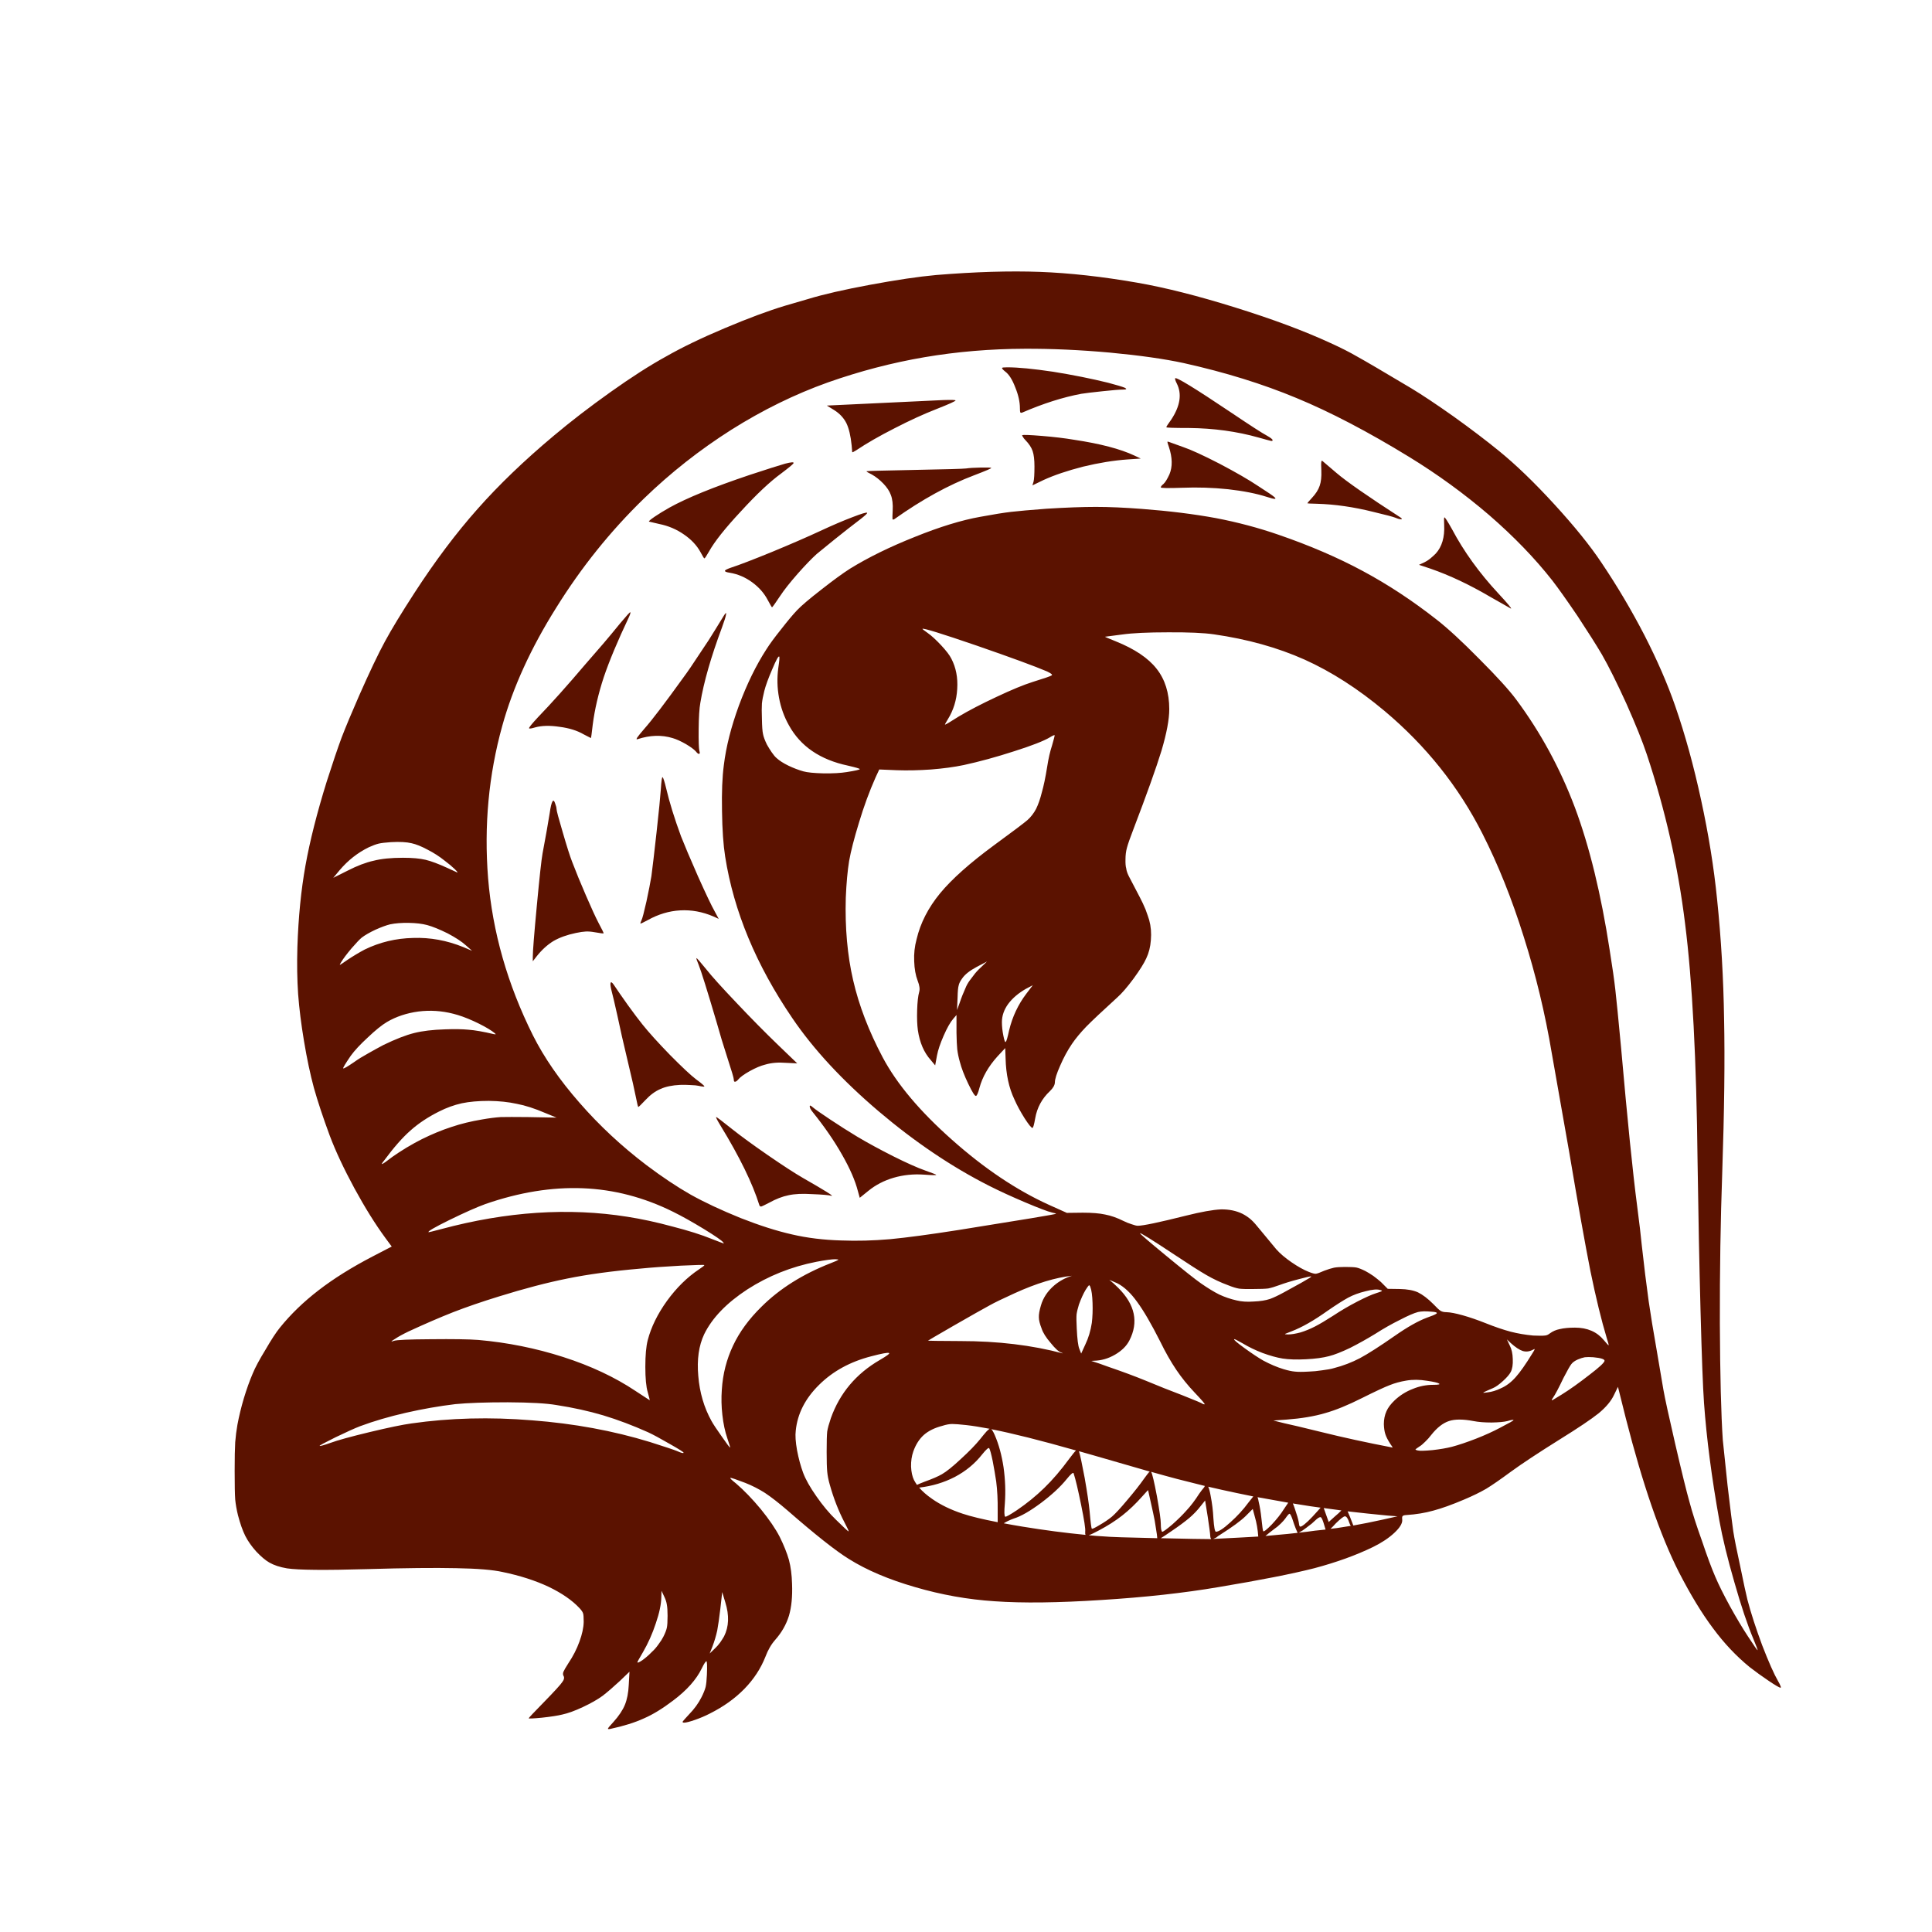 <?xml version="1.0" encoding="utf-8"?>
<!-- Generator: Adobe Illustrator 16.0.0, SVG Export Plug-In . SVG Version: 6.00 Build 0)  -->
<!DOCTYPE svg PUBLIC "-//W3C//DTD SVG 1.1//EN" "http://www.w3.org/Graphics/SVG/1.1/DTD/svg11.dtd">
<svg version="1.1" id="Layer_1" xmlns="http://www.w3.org/2000/svg" xmlns:xlink="http://www.w3.org/1999/xlink" x="0px" y="0px"
	 width="300px" height="300px" viewBox="0 0 300 300" enable-background="new 0 0 300 300" xml:space="preserve">
<g>
	<path fill-rule="evenodd" clip-rule="evenodd" fill="#5B1200" d="M219.14,60.292c1.733,1.047,3.933,2.512,6.597,4.397
		c2.628,1.885,4.96,3.655,6.996,5.312c2.629,2.132,5.503,4.902,8.625,8.31c3.121,3.408,5.56,6.425,7.31,9.052
		c2.437,3.618,4.663,7.377,6.683,11.279c1.999,3.903,3.598,7.587,4.796,11.051c1.523,4.398,2.856,9.242,3.999,14.535
		c1.16,5.331,1.988,10.471,2.483,15.42c0.629,6.072,0.99,12.26,1.085,18.562c0.133,6.357,0.037,14.287-0.284,23.786
		c-0.268,7.52-0.392,15.353-0.372,23.501c0.038,8.148,0.191,14.184,0.458,18.104c0.094,1.009,0.342,3.37,0.741,7.082
		c0.438,3.713,0.733,6.081,0.886,7.11c0.171,1.104,0.532,2.922,1.084,5.454c0.516,2.531,0.886,4.255,1.115,5.168
		c0.552,2.095,1.313,4.445,2.284,7.053c1.009,2.609,1.836,4.475,2.484,5.599c0.171,0.285,0.285,0.514,0.342,0.685
		c0.096,0.21,0.105,0.314,0.03,0.314c-0.174,0-0.782-0.353-1.829-1.057c-1.046-0.704-2.036-1.419-2.969-2.142
		c-2.076-1.695-3.971-3.703-5.684-6.025c-1.732-2.303-3.502-5.216-5.312-8.738c-2.875-5.673-5.615-13.621-8.225-23.843l-1.228-4.912
		l-0.599,1.228c-0.438,0.952-1.229,1.903-2.37,2.856c-1.162,0.932-3.171,2.284-6.025,4.054c-3.35,2.095-5.902,3.779-7.652,5.055
		c-1.6,1.18-2.865,2.056-3.798,2.626c-0.952,0.554-2.104,1.115-3.456,1.686c-1.884,0.801-3.475,1.371-4.77,1.714
		c-1.294,0.362-2.684,0.589-4.169,0.685c-0.342,0.02-0.543,0.077-0.598,0.173c-0.078,0.056-0.096,0.247-0.059,0.57
		c0.038,0.552-0.372,1.228-1.229,2.026c-0.855,0.801-1.96,1.533-3.313,2.2c-2.626,1.275-5.653,2.369-9.08,3.283
		c-3.427,0.876-8.396,1.856-14.906,2.94c-5.368,0.915-11.423,1.581-18.161,2c-6.739,0.438-12.27,0.505-16.591,0.199
		c-4.149-0.267-8.271-0.999-12.364-2.199c-4.093-1.18-7.52-2.636-10.28-4.367c-2.037-1.257-5.216-3.77-9.537-7.54
		c-1.352-1.161-2.513-2.065-3.485-2.713c-0.989-0.628-2.017-1.15-3.083-1.57c-1.39-0.533-2.151-0.79-2.284-0.771
		c-0.133,0.019,0.162,0.314,0.885,0.885c1.237,1.066,2.512,2.389,3.827,3.97c1.313,1.618,2.294,3.056,2.94,4.313
		c0.648,1.313,1.124,2.503,1.428,3.568c0.285,1.086,0.447,2.322,0.485,3.713c0.076,1.961-0.086,3.617-0.485,4.968
		c-0.419,1.352-1.124,2.59-2.114,3.713c-0.627,0.704-1.142,1.59-1.541,2.655c-0.724,1.828-1.809,3.484-3.256,4.969
		c-1.466,1.504-3.265,2.789-5.397,3.854c-0.704,0.362-1.466,0.687-2.285,0.972c-0.818,0.285-1.38,0.429-1.685,0.429
		c-0.209,0-0.275-0.066-0.199-0.2c0.114-0.153,0.428-0.505,0.941-1.057c0.838-0.856,1.495-1.762,1.971-2.713
		c0.305-0.609,0.514-1.132,0.629-1.57c0.094-0.419,0.161-1.058,0.199-1.914c0.058-1.389,0.029-2.083-0.085-2.083
		c-0.133,0.037-0.371,0.409-0.714,1.113c-0.837,1.732-2.322,3.397-4.454,4.997c-1.656,1.257-3.169,2.18-4.54,2.77
		c-1.409,0.646-3.142,1.189-5.197,1.627c-0.285,0.058-0.41,0.039-0.372-0.057c0.039-0.114,0.324-0.456,0.856-1.027
		c0.838-0.934,1.428-1.818,1.771-2.656c0.342-0.837,0.542-1.865,0.599-3.084l0.114-2.056l-1.485,1.428
		c-1.028,0.952-1.922,1.723-2.684,2.313c-0.781,0.571-1.799,1.151-3.056,1.742c-1.256,0.591-2.332,0.979-3.227,1.171
		c-0.686,0.171-1.732,0.333-3.141,0.485c-1.39,0.133-2.075,0.162-2.056,0.087c0-0.059,0.837-0.944,2.513-2.657
		c1.503-1.541,2.398-2.521,2.684-2.941c0.305-0.399,0.371-0.732,0.2-0.999c-0.096-0.172-0.096-0.381,0-0.628
		c0.095-0.229,0.342-0.657,0.743-1.285c0.742-1.105,1.323-2.237,1.741-3.398c0.419-1.142,0.639-2.161,0.657-3.056
		c0-0.666-0.029-1.095-0.086-1.284c-0.057-0.229-0.247-0.514-0.571-0.857c-1.142-1.219-2.741-2.322-4.797-3.312
		c-2.075-0.972-4.445-1.733-7.11-2.285c-1.504-0.343-3.912-0.543-7.225-0.6c-3.313-0.076-7.909-0.028-13.792,0.144
		c-6.53,0.189-10.689,0.152-12.479-0.114c-1.124-0.191-2.046-0.496-2.77-0.915c-0.59-0.342-1.256-0.903-1.999-1.684
		c-0.723-0.801-1.294-1.609-1.713-2.428c-0.418-0.838-0.799-1.914-1.142-3.227c-0.209-0.857-0.353-1.666-0.428-2.428
		c-0.057-0.762-0.086-2.256-0.086-4.482c0-1.98,0.029-3.455,0.086-4.427c0.076-0.951,0.19-1.855,0.343-2.713
		c0.248-1.332,0.581-2.703,0.999-4.111c0.439-1.446,0.896-2.724,1.371-3.826c0.381-0.934,1.038-2.161,1.971-3.685
		c0.913-1.579,1.666-2.731,2.255-3.455c1.675-2.075,3.674-4.008,5.997-5.797c2.341-1.809,5.14-3.56,8.395-5.254l2.97-1.542
		l-0.971-1.314c-1.58-2.151-3.188-4.73-4.825-7.737c-1.638-3.027-2.914-5.75-3.827-8.168c-1.046-2.836-1.865-5.302-2.455-7.396
		c-0.571-2.112-1.086-4.54-1.542-7.281c-0.438-2.607-0.742-5.044-0.914-7.31c-0.152-2.247-0.19-4.673-0.114-7.282
		c0.153-4.646,0.571-8.871,1.256-12.679c0.686-3.826,1.79-8.185,3.313-13.078c0.914-2.855,1.685-5.13,2.313-6.824
		c0.646-1.675,1.542-3.818,2.684-6.425c1.656-3.751,2.998-6.568,4.026-8.453c1.028-1.904,2.561-4.426,4.598-7.567
		c3.198-4.931,6.453-9.262,9.766-12.993c3.313-3.751,7.253-7.538,11.822-11.366c2.646-2.227,5.587-4.492,8.824-6.795
		s6.101-4.141,8.595-5.511c2.495-1.428,5.55-2.904,9.167-4.426c3.655-1.543,6.777-2.704,9.366-3.484l3.626-1.057
		c2.304-0.704,5.502-1.438,9.595-2.198c4.112-0.763,7.529-1.267,10.251-1.514c6.054-0.495,11.413-0.657,16.076-0.485
		c4.646,0.171,9.701,0.733,15.165,1.684c4.358,0.761,9.432,2.047,15.219,3.855c5.75,1.79,10.671,3.626,14.764,5.511
		c1.6,0.724,2.97,1.419,4.113,2.085C211.896,55.999,214.706,57.646,219.14,60.292z M201.32,61.806
		c-5.253-2.189-11.088-3.997-17.504-5.426c-2.988-0.647-6.806-1.19-11.449-1.627c-4.646-0.418-9.053-0.618-13.222-0.599
		c-5.369,0.019-10.566,0.456-15.592,1.313c-5.026,0.857-10.022,2.161-14.991,3.912c-5.122,1.828-10.128,4.284-15.021,7.367
		c-4.892,3.104-9.413,6.664-13.563,10.681c-5.178,5.025-9.719,10.68-13.622,16.961c-3.921,6.245-6.71,12.356-8.367,18.333
		c-2.113,7.615-2.845,15.496-2.198,23.644c0.686,8.339,3.007,16.478,6.968,24.415c1.732,3.446,4.14,6.93,7.224,10.451
		c3.084,3.541,6.559,6.777,10.423,9.709c2.457,1.848,4.741,3.37,6.854,4.569c2.113,1.181,4.692,2.389,7.739,3.626
		c2.951,1.161,5.606,2.01,7.967,2.542c2.361,0.552,4.921,0.866,7.682,0.942c2.417,0.095,4.94,0.028,7.567-0.199
		c2.608-0.248,6.158-0.725,10.651-1.429c10.032-1.599,15.067-2.437,15.105-2.514c0.037-0.037-0.171-0.104-0.629-0.198
		c-0.646-0.153-2.026-0.676-4.14-1.571c-2.113-0.895-3.979-1.751-5.597-2.57c-5.826-2.95-11.556-6.814-17.19-11.593
		c-5.636-4.798-10.09-9.604-13.364-14.421c-5.636-8.262-9.119-16.638-10.451-25.129c-0.285-1.81-0.447-4.169-0.486-7.082
		c-0.057-2.913,0.039-5.283,0.285-7.111c0.343-2.836,1.124-5.919,2.342-9.252c1.238-3.331,2.655-6.234,4.255-8.709
		c0.514-0.818,1.275-1.856,2.284-3.112c0.99-1.275,1.818-2.266,2.484-2.969c0.667-0.705,1.932-1.781,3.798-3.227
		c1.846-1.448,3.322-2.523,4.427-3.227c2.836-1.751,6.196-3.397,10.079-4.94c3.864-1.561,7.244-2.598,10.138-3.113
		c2.057-0.381,3.655-0.637,4.798-0.77c1.142-0.133,2.97-0.295,5.481-0.485c3.065-0.191,5.627-0.286,7.683-0.286
		s4.444,0.105,7.167,0.314c4.245,0.324,8.072,0.8,11.48,1.427c3.367,0.648,6.596,1.504,9.68,2.571
		c4.872,1.675,9.252,3.56,13.135,5.653c3.902,2.095,7.72,4.607,11.452,7.539c1.713,1.332,3.921,3.369,6.625,6.111
		c2.722,2.722,4.634,4.825,5.738,6.311c3.789,5.102,6.824,10.689,9.109,16.763c2.267,6.073,4.064,13.449,5.397,22.131
		c0.419,2.607,0.714,4.683,0.885,6.225c0.171,1.485,0.466,4.464,0.885,8.938c0.99,11.25,1.819,19.417,2.485,24.5
		c0.342,2.628,0.591,4.721,0.741,6.281c0.249,2.21,0.42,3.685,0.516,4.428l0.541,4.14c0.286,2,0.705,4.56,1.257,7.682l1.028,6.055
		c0.229,1.313,0.848,4.148,1.855,8.509c1.011,4.359,1.742,7.339,2.199,8.938c0.438,1.656,1.086,3.674,1.942,6.053
		c0.8,2.38,1.485,4.227,2.056,5.54c0.533,1.257,1.295,2.788,2.285,4.598c0.99,1.79,1.922,3.351,2.798,4.684
		c0.934,1.428,1.428,2.141,1.485,2.141c0.057,0-0.152-0.57-0.63-1.712c-0.932-2.209-1.922-5.16-2.969-8.853
		c-1.065-3.675-1.846-6.883-2.341-9.624c-1.182-6.606-1.971-12.669-2.37-18.189c-0.172-2.398-0.352-7.196-0.543-14.393
		c-0.191-7.176-0.343-14.839-0.457-22.987c-0.171-15.877-0.818-28.231-1.941-37.065c-1.086-8.871-3.065-17.628-5.94-26.271
		c-0.666-1.999-1.723-4.625-3.169-7.881c-1.485-3.256-2.752-5.797-3.799-7.624c-0.875-1.485-2.142-3.484-3.797-5.998
		c-1.695-2.493-2.999-4.33-3.913-5.511c-2.703-3.445-5.978-6.834-9.822-10.166c-3.865-3.313-7.987-6.311-12.365-8.995
		C212.421,67.032,206.576,63.976,201.32,61.806z M225.479,82.195c1.827,3.445,4.217,6.758,7.167,9.937
		c1.485,1.6,2.143,2.389,1.971,2.37l-3.169-1.798c-3.237-1.903-6.34-3.37-9.309-4.398l-1.8-0.599l0.857-0.399
		c0.246-0.115,0.532-0.295,0.855-0.543c0.343-0.285,0.639-0.553,0.886-0.801c0.971-1.065,1.407-2.551,1.313-4.454
		c-0.038-0.723-0.029-1.113,0.028-1.17C224.356,80.281,224.756,80.899,225.479,82.195z M213.23,79.482
		c-3.047-0.762-5.96-1.18-8.739-1.257c-0.989-0.019-1.484-0.048-1.484-0.085c0-0.039,0.229-0.304,0.685-0.799
		c0.61-0.647,1.02-1.285,1.229-1.914c0.209-0.609,0.295-1.39,0.256-2.342c-0.038-0.741-0.038-1.199,0-1.37
		c0.021-0.191,0.096-0.219,0.229-0.085l2.143,1.827c1.563,1.332,4.874,3.636,9.938,6.91c0.229,0.172,0.257,0.258,0.086,0.258
		c-0.19,0.019-0.486-0.058-0.886-0.229C216.304,80.243,215.153,79.938,213.23,79.482z M202.55,102.412
		c-4.188-1.865-8.871-3.169-14.05-3.912c-1.579-0.229-3.949-0.333-7.109-0.314c-3.16,0-5.551,0.115-7.169,0.342l-2.626,0.343
		c-0.076,0,0.475,0.239,1.656,0.714c2.931,1.181,5.045,2.599,6.339,4.254c1.313,1.656,1.971,3.751,1.971,6.283
		c0,1.579-0.4,3.722-1.2,6.425c-0.817,2.665-2.274,6.739-4.368,12.221c-0.515,1.333-0.847,2.285-1,2.856
		c-0.152,0.551-0.229,1.151-0.229,1.799c-0.018,0.628,0.02,1.103,0.115,1.427c0.038,0.343,0.171,0.743,0.399,1.199l1.685,3.227
		c0.323,0.61,0.628,1.257,0.914,1.941c0.267,0.725,0.456,1.277,0.57,1.658c0.267,0.97,0.353,2.008,0.257,3.112
		c-0.075,1.047-0.314,1.989-0.714,2.826c-0.342,0.761-0.999,1.81-1.971,3.142c-0.989,1.333-1.826,2.303-2.513,2.912
		c-2.341,2.133-3.958,3.655-4.854,4.569c-0.895,0.934-1.627,1.818-2.197,2.655c-0.687,1.01-1.294,2.133-1.828,3.37
		c-0.552,1.237-0.828,2.113-0.828,2.627c-0.02,0.419-0.276,0.866-0.771,1.342c-1.236,1.161-1.998,2.57-2.285,4.227
		c-0.171,0.989-0.313,1.484-0.427,1.484c-0.171,0-0.58-0.505-1.229-1.514c-0.646-1.028-1.172-1.998-1.571-2.911
		c-0.856-1.791-1.313-3.913-1.369-6.369l-0.059-1.6l-1.198,1.286c-1.409,1.561-2.342,3.189-2.799,4.883
		c-0.21,0.799-0.39,1.219-0.543,1.257c-0.171,0.057-0.57-0.572-1.199-1.885c-0.628-1.313-1.065-2.456-1.313-3.427
		c-0.189-0.666-0.323-1.313-0.399-1.943c-0.058-0.607-0.096-1.455-0.114-2.54v-2.77l-0.514,0.6
		c-0.457,0.532-0.952,1.408-1.485,2.627c-0.532,1.218-0.876,2.236-1.028,3.055l-0.285,1.542l-0.686-0.828
		c-1.047-1.161-1.713-2.703-1.999-4.625c-0.114-0.839-0.152-1.875-0.114-3.113c0.039-1.275,0.144-2.218,0.314-2.827
		c0.134-0.438,0.058-1.018-0.229-1.741c-0.323-0.838-0.504-1.848-0.543-3.027c-0.057-1.161,0.067-2.304,0.372-3.427
		c0.59-2.513,1.809-4.893,3.655-7.139c1.827-2.209,4.616-4.693,8.366-7.453c2.913-2.132,4.646-3.437,5.197-3.913
		c0.533-0.477,0.98-1.057,1.342-1.742c0.342-0.705,0.639-1.552,0.885-2.542c0.286-0.989,0.563-2.312,0.829-3.97
		c0.19-1.255,0.447-2.378,0.771-3.369c0.267-0.933,0.399-1.438,0.399-1.513c0-0.114-0.247-0.02-0.742,0.286
		c-0.951,0.57-2.808,1.294-5.568,2.17c-2.76,0.895-5.368,1.608-7.824,2.141c-1.466,0.305-3.15,0.534-5.054,0.686
		c-1.903,0.133-3.675,0.171-5.312,0.114l-2.741-0.114l-0.571,1.228c-0.971,2.189-1.827,4.521-2.57,6.997
		c-0.761,2.475-1.275,4.474-1.541,5.997c-0.248,1.523-0.419,3.417-0.515,5.683c-0.134,4.683,0.247,8.956,1.142,12.821
		c0.896,3.902,2.428,7.9,4.598,11.993c2.189,4.112,5.778,8.376,10.767,12.793c4.987,4.436,9.993,7.796,15.02,10.08l2.798,1.257
		l2.484-0.029c1.447,0,2.599,0.096,3.456,0.285c0.913,0.173,1.864,0.506,2.854,1.001c0.42,0.208,0.847,0.38,1.285,0.514
		c0.419,0.151,0.733,0.229,0.942,0.229c0.818,0,3.313-0.524,7.482-1.57c2.36-0.591,4.169-0.914,5.426-0.972
		c1.256-0.019,2.369,0.21,3.341,0.685c0.513,0.268,0.96,0.572,1.342,0.915c0.362,0.323,0.837,0.856,1.428,1.599
		c0.666,0.819,1.494,1.818,2.484,2.999c0.571,0.646,1.352,1.313,2.341,1.998c1.028,0.705,1.933,1.209,2.714,1.513
		c0.533,0.21,0.896,0.306,1.085,0.287c0.21-0.02,0.657-0.182,1.342-0.485c0.552-0.21,1.047-0.362,1.484-0.458
		c0.4-0.076,0.973-0.114,1.714-0.114c0.819,0,1.399,0.029,1.741,0.086c0.362,0.076,0.829,0.258,1.4,0.543
		c0.361,0.19,0.78,0.447,1.256,0.771c0.458,0.342,0.848,0.655,1.172,0.941l1.055,1.057l1.857,0.028
		c1.161,0.02,2.104,0.19,2.827,0.515c0.741,0.361,1.541,0.971,2.397,1.826c0.533,0.572,0.915,0.924,1.144,1.058
		c0.228,0.134,0.533,0.199,0.912,0.199c0.591,0.02,1.428,0.181,2.514,0.486c1.086,0.305,2.274,0.714,3.569,1.228
		c1.428,0.57,2.714,1.01,3.855,1.313c1.104,0.285,2.274,0.486,3.513,0.601c0.913,0.038,1.504,0.038,1.771,0
		c0.266,0,0.542-0.114,0.828-0.343c0.437-0.324,0.942-0.543,1.513-0.657c0.628-0.152,1.418-0.229,2.37-0.229
		c1.922,0,3.417,0.648,4.483,1.942c0.478,0.57,0.724,0.837,0.743,0.799c0.038-0.037-0.058-0.409-0.286-1.113
		c-0.837-2.779-1.684-6.254-2.541-10.423c-0.819-4.15-1.915-10.29-3.284-18.419l-2.712-15.391
		c-1.028-6.149-2.476-12.165-4.342-18.048c-1.847-5.901-3.988-11.25-6.425-16.048c-3.692-7.292-8.757-13.64-15.191-19.047
		C210.889,106.961,206.738,104.296,202.55,102.412z M156.433,57.037c1.656,0,4.017,0.229,7.08,0.685
		c3.085,0.495,5.941,1.067,8.567,1.714c1.296,0.343,2.151,0.6,2.571,0.771c0.38,0.19,0.284,0.286-0.286,0.286
		c-0.513,0-1.562,0.085-3.142,0.256c-1.637,0.172-2.741,0.305-3.313,0.399c-2.854,0.534-5.911,1.504-9.165,2.913
		c-0.153,0.058-0.258,0.048-0.314-0.027c-0.039-0.077-0.058-0.287-0.058-0.628c0-0.99-0.237-2.066-0.714-3.227
		c-0.458-1.219-0.98-2.047-1.571-2.484c-0.36-0.287-0.522-0.477-0.484-0.572C155.642,57.066,155.918,57.037,156.433,57.037z
		 M161.771,67.688c1.885,0.153,3.562,0.353,5.026,0.601c4.055,0.608,7.178,1.428,9.366,2.456l0.971,0.458l-2.084,0.142
		c-2.132,0.153-4.417,0.524-6.854,1.113c-2.455,0.628-4.511,1.325-6.168,2.085l-1.713,0.828l0.171-0.571
		c0.096-0.38,0.144-1.171,0.144-2.37c0-1.047-0.096-1.847-0.287-2.399c-0.189-0.553-0.561-1.113-1.113-1.685
		c-0.19-0.189-0.324-0.362-0.399-0.514c-0.114-0.152-0.144-0.238-0.085-0.256C158.897,67.498,159.907,67.536,161.771,67.688z
		 M182.475,58.75c0.096-0.285,3.009,1.496,8.738,5.34c2.971,2,4.798,3.179,5.483,3.541c0.608,0.343,0.912,0.581,0.912,0.714
		c0,0.114-0.085,0.152-0.256,0.114c-0.191-0.038-0.828-0.209-1.912-0.514c-3.37-0.951-6.97-1.446-10.796-1.485
		c-2.322,0-3.502-0.038-3.539-0.114c0-0.094,0.256-0.494,0.77-1.199c1.39-2.114,1.676-3.979,0.857-5.597
		C182.522,59.132,182.438,58.864,182.475,58.75z M183.675,69.401c1.237,0.418,3.13,1.284,5.683,2.599
		c2.569,1.352,4.578,2.513,6.024,3.483c1.485,0.953,2.322,1.523,2.514,1.714c0.399,0.362,0.019,0.352-1.144-0.029
		c-1.655-0.533-3.673-0.933-6.053-1.199c-2.361-0.248-4.731-0.324-7.111-0.229c-2.227,0.076-3.34,0.057-3.34-0.058
		c0-0.132,0.144-0.314,0.428-0.542c0.268-0.248,0.571-0.743,0.914-1.485c0.495-1.18,0.467-2.599-0.085-4.255
		c-0.153-0.438-0.229-0.695-0.229-0.771c0-0.075,0.085-0.075,0.256,0L183.675,69.401z M129.504,63.662l-1.113-0.685l18.104-0.857
		c1.256-0.038,1.885-0.019,1.885,0.057c0,0.114-0.99,0.562-2.97,1.343c-1.999,0.78-4.16,1.771-6.482,2.969
		c-2.36,1.199-4.35,2.341-5.968,3.427c-0.419,0.267-0.629,0.362-0.629,0.285l-0.086-1.028c-0.152-1.504-0.428-2.665-0.827-3.483
		C130.999,64.871,130.361,64.194,129.504,63.662z M150.008,72.743c0.513-0.077,1.275-0.125,2.284-0.143
		c1.047-0.019,1.59,0,1.627,0.058c0.077,0.057-0.809,0.438-2.655,1.143c-3.979,1.502-8.1,3.768-12.364,6.795
		c-0.172,0.114-0.276,0.114-0.314,0c-0.019-0.133-0.009-0.562,0.028-1.286c0.058-1.008-0.037-1.827-0.285-2.455
		c-0.21-0.589-0.6-1.18-1.171-1.771c-0.571-0.589-1.161-1.057-1.771-1.399c-0.59-0.286-0.866-0.457-0.828-0.514
		c0.058-0.039,2.541-0.105,7.453-0.201C146.962,72.876,149.627,72.799,150.008,72.743z M129.59,83.766
		c-1.39,1.122-2.313,1.875-2.771,2.255c-0.799,0.724-1.789,1.751-2.969,3.083c-1.2,1.371-2.095,2.503-2.685,3.399
		c-0.8,1.199-1.228,1.798-1.285,1.798c-0.039,0-0.257-0.371-0.657-1.113c-0.552-1.065-1.361-1.989-2.427-2.77
		c-1.065-0.782-2.227-1.275-3.484-1.485c-0.533-0.077-0.78-0.181-0.742-0.314c0.038-0.114,0.361-0.276,0.97-0.485
		c1.237-0.401,3.37-1.219,6.396-2.457c3.027-1.256,5.502-2.332,7.424-3.227c1.923-0.895,3.589-1.608,4.997-2.141
		c1.429-0.553,2.189-0.781,2.285-0.685c0.095,0.057-0.276,0.408-1.113,1.056C132.351,81.575,131.037,82.603,129.59,83.766z
		 M144.067,98.3c0.59,0.418,1.285,1.057,2.085,1.912c0.78,0.838,1.304,1.523,1.57,2.057c0.724,1.389,1.028,2.959,0.914,4.711
		c-0.096,1.733-0.581,3.304-1.456,4.712c-0.343,0.552-0.485,0.828-0.429,0.828c0.096,0,0.8-0.418,2.113-1.256
		c1.561-0.933,3.522-1.952,5.882-3.056c2.342-1.103,4.207-1.875,5.597-2.312c1.848-0.572,2.838-0.915,2.971-1.029
		c0.152-0.095-0.085-0.294-0.714-0.6c-1.866-0.799-5.521-2.141-10.966-4.026c-5.444-1.866-8.242-2.732-8.396-2.599
		C143.22,97.681,143.497,97.9,144.067,98.3z M121.309,73.513c-1.751,1.275-3.845,3.246-6.282,5.911
		c-2.437,2.609-4.083,4.684-4.94,6.227c-0.4,0.704-0.637,1.055-0.714,1.055c-0.057,0-0.257-0.323-0.599-0.97
		c-0.571-1.047-1.428-1.961-2.57-2.742c-1.143-0.799-2.418-1.342-3.827-1.627c-1.028-0.229-1.561-0.353-1.599-0.372
		c-0.076-0.057,0.218-0.314,0.884-0.77c0.648-0.439,1.41-0.905,2.285-1.4c2.704-1.504,6.863-3.198,12.479-5.083
		c2.665-0.876,4.492-1.457,5.482-1.742c0.952-0.248,1.39-0.276,1.313-0.085C123.184,72.048,122.546,72.581,121.309,73.513z
		 M112.371,95.644c0.305-0.495,0.429-0.581,0.372-0.256c-0.039,0.323-0.248,0.999-0.628,2.027c-1.713,4.588-2.836,8.501-3.37,11.736
		c-0.152,0.838-0.238,2.19-0.257,4.055c-0.019,1.885,0.019,3.017,0.114,3.399c0.096,0.285,0.076,0.438-0.057,0.456
		c-0.114,0.019-0.276-0.104-0.485-0.371c-0.267-0.305-0.781-0.686-1.542-1.142c-0.799-0.458-1.494-0.771-2.084-0.942
		c-1.694-0.514-3.503-0.458-5.426,0.171c-0.191,0.077-0.21-0.009-0.057-0.258c0.152-0.228,0.523-0.685,1.113-1.37
		c1.18-1.333,3.188-3.969,6.025-7.91c0.667-0.895,1.514-2.132,2.542-3.712c1.086-1.6,1.875-2.818,2.371-3.655L112.371,95.644z
		 M120.995,101.954c-0.114-0.132-0.476,0.524-1.085,1.972c-0.609,1.409-1.019,2.531-1.229,3.369
		c-0.189,0.743-0.313,1.39-0.371,1.941c-0.038,0.591-0.038,1.381,0,2.372c0.019,1.18,0.076,1.97,0.171,2.37
		c0.076,0.418,0.276,0.961,0.6,1.627c0.21,0.38,0.457,0.78,0.742,1.199c0.286,0.419,0.543,0.724,0.772,0.915
		c0.438,0.4,1.046,0.789,1.828,1.171c0.799,0.38,1.57,0.675,2.313,0.884c0.609,0.171,1.656,0.277,3.142,0.314
		c1.466,0.019,2.665-0.048,3.598-0.2c1.332-0.21,2.009-0.362,2.027-0.458c0.019-0.076-0.59-0.256-1.828-0.542
		c-4.321-0.915-7.375-3-9.166-6.254c-0.743-1.314-1.257-2.742-1.542-4.284c-0.285-1.542-0.323-3.084-0.114-4.627
		C121.023,102.603,121.071,102.012,120.995,101.954z M160.373,152.983l-1.085,0.572c-1.16,0.665-2.075,1.446-2.741,2.341
		c-0.648,0.895-0.971,1.837-0.971,2.827c0,0.646,0.075,1.352,0.228,2.113c0.153,0.762,0.276,1.076,0.372,0.941
		c0.114-0.114,0.285-0.704,0.514-1.77c0.513-2.132,1.409-4.036,2.685-5.711L160.373,152.983z M153.263,149.301l-1.628,0.856
		c-1.065,0.57-1.809,1.161-2.227,1.77c-0.305,0.42-0.486,0.78-0.543,1.086c-0.096,0.304-0.152,0.913-0.172,1.827l-0.085,1.999
		l0.428-1.172c0.229-0.703,0.562-1.541,1-2.512c0.171-0.381,0.447-0.809,0.828-1.285c0.361-0.514,0.724-0.952,1.085-1.313
		L153.263,149.301z M110.772,142.304c-1.695-0.724-3.408-1.038-5.14-0.942c-1.732,0.096-3.417,0.6-5.054,1.515
		c-0.762,0.418-1.143,0.589-1.143,0.514c0-0.077,0.057-0.239,0.171-0.486c0.133-0.248,0.39-1.218,0.771-2.913
		c0.362-1.693,0.619-3.007,0.771-3.94c0.171-1.275,0.438-3.541,0.799-6.795c0.362-3.274,0.581-5.474,0.657-6.597
		c0.095-1.446,0.189-2.104,0.285-1.97c0.114,0.096,0.295,0.657,0.543,1.685c0.513,2.189,1.285,4.684,2.313,7.482
		c0.514,1.313,1.389,3.379,2.627,6.196c1.256,2.799,2.123,4.617,2.599,5.455l0.628,1.171L110.772,142.304z M114.37,155.726
		c2.266,2.398,4.416,4.579,6.453,6.539l2.97,2.856l-1.799-0.087c-1.181-0.095-2.246,0-3.199,0.285c-0.685,0.172-1.475,0.505-2.369,1
		c-0.914,0.514-1.514,0.951-1.799,1.313c-0.19,0.229-0.361,0.343-0.515,0.343c-0.114,0-0.171-0.123-0.171-0.372
		c0-0.208-0.323-1.303-0.971-3.283c-0.628-1.923-1.199-3.808-1.713-5.654c-1.446-4.893-2.369-7.843-2.77-8.852
		c-0.266-0.628-0.381-0.972-0.342-1.028c0.038-0.058,0.542,0.515,1.513,1.713C110.515,151.585,112.085,153.326,114.37,155.726z
		 M105.604,168.461c-1.219,0.058-2.228,0.266-3.027,0.628c-0.819,0.343-1.609,0.924-2.37,1.743
		c-0.667,0.703-1.028,1.056-1.085,1.056c-0.057,0-0.171-0.448-0.343-1.343c-0.229-1.18-0.667-3.112-1.313-5.796
		c-0.667-2.78-1.2-5.131-1.6-7.054c-0.438-1.961-0.732-3.218-0.885-3.77c-0.171-0.666-0.228-1.095-0.171-1.285
		c0.058-0.209,0.219-0.123,0.485,0.258c0.571,0.856,1.305,1.913,2.199,3.169c0.895,1.237,1.646,2.237,2.256,2.999
		c0.989,1.238,2.417,2.817,4.283,4.74c1.904,1.922,3.246,3.179,4.026,3.77c0.875,0.646,1.313,1.018,1.313,1.113
		c0,0.076-0.305,0.048-0.914-0.086c-0.248-0.057-0.647-0.095-1.2-0.114C106.708,168.452,106.156,168.441,105.604,168.461z
		 M111.2,173.458c0.057-0.038,0.904,0.6,2.542,1.914c1.314,1.046,3.142,2.378,5.482,3.997c2.38,1.637,4.198,2.817,5.454,3.541
		c3.427,1.961,4.902,2.884,4.426,2.771c-0.457-0.114-1.466-0.201-3.027-0.258c-1.466-0.096-2.674-0.037-3.626,0.171
		c-0.952,0.191-1.961,0.581-3.027,1.171c-0.629,0.323-1.018,0.515-1.171,0.571c-0.171,0.038-0.286-0.028-0.342-0.199
		c-1.047-3.37-3.065-7.501-6.054-12.394C111.38,173.963,111.163,173.534,111.2,173.458z M126.22,171.945
		c0.381,0.322,1.276,0.951,2.685,1.885c1.427,0.951,2.836,1.846,4.226,2.684c1.6,0.951,3.455,1.961,5.568,3.027
		c2.094,1.047,3.76,1.789,4.998,2.227c1.122,0.399,1.684,0.619,1.684,0.657c0,0.075-0.637,0.066-1.912-0.029
		c-1.639-0.114-3.208,0.048-4.713,0.485c-1.484,0.438-2.788,1.114-3.911,2.028l-1.343,1.086l-0.285-1.028
		c-0.419-1.639-1.238-3.522-2.456-5.654c-1.218-2.151-2.732-4.351-4.541-6.597c-0.343-0.419-0.504-0.733-0.485-0.943
		C125.735,171.602,125.897,171.658,126.22,171.945z M130.161,195.617c0.096-0.037-0.057-0.066-0.457-0.085
		c-0.552,0-1.532,0.133-2.942,0.399c-3.883,0.762-7.453,2.189-10.708,4.282c-3.236,2.113-5.473,4.436-6.71,6.968
		c-0.838,1.771-1.142,3.932-0.914,6.482c0.209,2.57,0.894,4.902,2.056,6.997c0.286,0.514,0.828,1.332,1.627,2.455
		c0.762,1.104,1.181,1.656,1.257,1.656c0.038,0-0.104-0.477-0.429-1.428c-0.361-1.047-0.618-2.255-0.771-3.626
		c-0.152-1.314-0.181-2.628-0.085-3.94c0.152-2.419,0.733-4.693,1.742-6.825c0.99-2.113,2.465-4.131,4.426-6.054
		c2.817-2.799,6.387-5.045,10.708-6.739C129.705,195.874,130.104,195.694,130.161,195.617z M135.273,210.608
		c-3.256,0.838-5.95,2.313-8.082,4.427c-2.151,2.113-3.36,4.483-3.626,7.109c-0.096,0.743-0.029,1.762,0.2,3.057
		c0.248,1.294,0.562,2.456,0.942,3.484c0.381,1.027,1.066,2.245,2.056,3.654c0.99,1.427,2.009,2.646,3.056,3.655
		c1.219,1.198,1.866,1.799,1.941,1.799c0.076,0-0.133-0.467-0.628-1.399c-0.933-1.789-1.694-3.741-2.284-5.854
		c-0.209-0.724-0.343-1.399-0.4-2.027c-0.057-0.629-0.086-1.646-0.086-3.057c0-1.598,0.029-2.655,0.086-3.169
		c0.076-0.495,0.267-1.189,0.571-2.085c1.389-3.884,3.921-6.891,7.596-9.023c1.142-0.666,1.617-1.027,1.427-1.084
		C137.853,210,136.929,210.171,135.273,210.608z M144.096,208.182c0,0.02,1.676,0.038,5.026,0.057
		c5.825,0,11.126,0.639,15.905,1.914c-0.057-0.057-0.142-0.105-0.258-0.144c-0.379-0.114-0.922-0.608-1.626-1.483
		c-0.724-0.839-1.191-1.581-1.399-2.229c-0.287-0.724-0.429-1.304-0.429-1.741c-0.019-0.458,0.087-1.067,0.314-1.828
		c0.343-1.199,1.037-2.246,2.084-3.141c0.818-0.686,1.731-1.181,2.742-1.485c-2.551,0.267-5.521,1.171-8.909,2.713
		c-1.847,0.837-3.142,1.466-3.885,1.885c-0.952,0.513-2.789,1.551-5.511,3.113C145.448,207.373,144.096,208.163,144.096,208.182z
		 M109.373,196.445c0-0.057-1.218-0.028-3.655,0.086c-2.457,0.133-4.55,0.285-6.282,0.457c-4.379,0.38-8.158,0.895-11.336,1.542
		c-3.142,0.628-6.702,1.561-10.68,2.799c-2.646,0.817-4.998,1.627-7.053,2.426c-2.075,0.819-4.388,1.818-6.939,2.998
		c-0.875,0.42-1.599,0.819-2.17,1.2c-0.59,0.362-0.628,0.447-0.115,0.257c0.419-0.152,2.342-0.238,5.769-0.257
		c3.427-0.037,5.882,0,7.367,0.114c4.531,0.399,8.929,1.284,13.193,2.655s7.996,3.123,11.193,5.255
		c1.466,0.972,2.208,1.456,2.228,1.456c0.019,0-0.086-0.419-0.314-1.256c-0.248-0.838-0.372-2.151-0.372-3.94
		c0-1.79,0.124-3.171,0.372-4.141c0.533-2.038,1.532-4.074,2.998-6.111c1.484-2.036,3.141-3.665,4.968-4.883
		C109.096,196.741,109.373,196.522,109.373,196.445z M109.315,190.849c-1.847-1.123-3.445-2.018-4.797-2.684
		c-4.53-2.247-9.204-3.466-14.021-3.655c-4.817-0.191-9.861,0.628-15.135,2.455c-1.352,0.495-3.198,1.314-5.54,2.457
		c-2.322,1.142-3.417,1.779-3.283,1.912c0.038,0.019,0.704-0.144,1.999-0.485c10.128-2.723,19.75-3.359,28.87-1.913
		c2.208,0.343,4.541,0.847,6.996,1.514c2.457,0.627,4.503,1.275,6.14,1.941l1.856,0.714l-0.084-0.172
		C112.143,192.667,111.143,191.973,109.315,190.849z M141.812,225.4c-0.247,0.705-0.361,1.485-0.343,2.342
		c0.038,0.838,0.19,1.532,0.457,2.085c0.134,0.248,0.286,0.494,0.457,0.742c0.286-0.134,0.676-0.294,1.171-0.485
		c1.219-0.438,2.123-0.828,2.713-1.171c0.724-0.419,1.703-1.209,2.941-2.37c1.256-1.143,2.256-2.17,2.998-3.084
		c0.343-0.438,0.666-0.828,0.971-1.171c0.229-0.229,0.391-0.372,0.485-0.429c-1.389-0.266-2.589-0.456-3.598-0.57
		c-1.028-0.114-1.761-0.172-2.199-0.172c-0.438,0-0.951,0.096-1.541,0.286c-1.181,0.305-2.133,0.771-2.855,1.398
		C142.744,223.449,142.192,224.315,141.812,225.4z M144.725,232.739c1.332,0.934,2.922,1.704,4.769,2.313
		c1.257,0.418,3.065,0.856,5.426,1.314v-1.8c0.019-1.676-0.058-3.179-0.229-4.513c-0.152-1.009-0.333-2.065-0.543-3.169
		c-0.229-1.104-0.408-1.771-0.542-1.999c-0.096-0.152-0.467,0.171-1.113,0.972c-1.124,1.427-2.532,2.588-4.227,3.483
		c-1.694,0.875-3.541,1.427-5.54,1.655C143.239,231.588,143.905,232.169,144.725,232.739z M177.021,191.505
		c0,0.096,1.352,1.257,4.054,3.484c2.724,2.247,4.522,3.674,5.397,4.283c1.066,0.742,2.019,1.323,2.855,1.742
		c0.856,0.399,1.752,0.703,2.684,0.913c0.762,0.191,1.646,0.248,2.656,0.173c1.01-0.039,1.856-0.173,2.541-0.401
		c0.57-0.21,1.277-0.543,2.114-0.999l2.798-1.542c1.047-0.59,1.542-0.904,1.484-0.942c-0.056-0.058-0.686,0.076-1.884,0.399
		c-1.238,0.323-2.266,0.639-3.085,0.943c-0.666,0.247-1.236,0.418-1.713,0.514c-0.477,0.057-1.228,0.085-2.256,0.085
		c-1.048,0.02-1.799,0-2.256-0.057c-0.457-0.076-1.038-0.257-1.742-0.542c-1.141-0.419-2.256-0.943-3.34-1.571
		c-1.086-0.628-2.714-1.666-4.883-3.112C178.829,192.477,177.021,191.353,177.021,191.505z M176.593,202.185
		c-0.99-1.39-2.019-2.36-3.085-2.912c-0.417-0.19-0.837-0.371-1.255-0.542c0.438,0.342,0.903,0.761,1.398,1.256
		c2.608,2.607,3.179,5.331,1.714,8.167c-0.438,0.856-1.182,1.589-2.229,2.199c-1.046,0.609-2.141,0.923-3.283,0.942
		c-0.153,0.019-0.286,0.028-0.399,0.028c0.741,0.228,1.627,0.533,2.655,0.914c2.17,0.742,4.093,1.456,5.769,2.141
		c1.961,0.818,3.873,1.581,5.739,2.284c2.018,0.8,3.056,1.238,3.112,1.314c0.075,0.057,0.181,0.086,0.314,0.086
		c0.133,0-0.381-0.609-1.542-1.828c-1.067-1.122-2.019-2.304-2.856-3.541c-0.856-1.275-1.684-2.73-2.482-4.369
		C178.79,205.603,177.602,203.556,176.593,202.185z M192.983,208.61c-0.855-0.495-1.303-0.715-1.342-0.657
		c-0.095,0.077,0.447,0.543,1.627,1.398c1.161,0.839,2.124,1.477,2.885,1.914c1.104,0.591,2.16,1.038,3.17,1.342
		c0.703,0.21,1.284,0.334,1.741,0.372c0.477,0.057,1.2,0.057,2.171,0c0.646-0.019,1.343-0.087,2.084-0.201
		c0.781-0.094,1.39-0.208,1.827-0.342c1.409-0.361,2.752-0.876,4.027-1.542c1.275-0.686,3.074-1.837,5.396-3.455
		c1.96-1.371,3.627-2.313,4.997-2.827c0.78-0.267,1.275-0.476,1.484-0.629c0.191-0.171-0.103-0.274-0.885-0.313
		c-0.78-0.075-1.438-0.057-1.97,0.058c-0.647,0.171-1.59,0.58-2.828,1.228c-1.273,0.628-2.551,1.353-3.826,2.17
		c-1.275,0.78-2.569,1.504-3.884,2.17c-1.351,0.647-2.445,1.076-3.282,1.286c-0.915,0.247-2.104,0.409-3.571,0.484
		c-1.465,0.077-2.684,0.039-3.653-0.114c-0.915-0.151-1.943-0.438-3.085-0.855C194.925,209.657,193.896,209.162,192.983,208.61z
		 M169.082,199.587c-0.075,0.057-0.246,0.294-0.514,0.714c-0.343,0.57-0.685,1.323-1.028,2.256c-0.189,0.609-0.313,1.123-0.37,1.541
		c-0.038,0.439-0.029,1.172,0.027,2.199c0.077,1.638,0.21,2.685,0.399,3.142l0.287,0.741l0.655-1.427
		c0.477-0.99,0.81-2.104,1.001-3.341c0.112-0.934,0.151-1.961,0.112-3.085c-0.037-1.16-0.15-1.988-0.342-2.483
		C169.235,199.634,169.159,199.548,169.082,199.587z M167.083,225.229c-5.482-1.561-9.881-2.665-13.192-3.313
		c0.057,0.021,0.124,0.087,0.2,0.201c0.133,0.209,0.257,0.447,0.371,0.714c0.628,1.446,1.085,3.122,1.371,5.025
		c0.267,1.922,0.333,3.788,0.2,5.597c-0.115,1.295-0.096,1.98,0.056,2.057c0.115,0.057,0.714-0.276,1.8-0.999
		c1.542-1.048,2.961-2.2,4.255-3.457c1.314-1.275,2.617-2.797,3.911-4.568C166.552,225.819,166.894,225.4,167.083,225.229z
		 M167.54,225.343c0.19,0.61,0.486,1.99,0.887,4.142c0.399,2.284,0.655,4.018,0.77,5.197c0.152,1.751,0.267,2.646,0.344,2.685
		c0.056,0.075,0.447-0.104,1.171-0.543c0.762-0.438,1.408-0.876,1.939-1.313c0.534-0.457,1.335-1.323,2.4-2.599
		c1.086-1.276,1.96-2.389,2.626-3.341c0.362-0.495,0.611-0.819,0.744-0.972c0.056-0.057,0.104-0.085,0.143-0.085
		c-2.342-0.666-5.245-1.505-8.71-2.514C169.055,225.771,168.283,225.553,167.54,225.343z M155.861,236.538
		c0.895,0.171,1.865,0.342,2.912,0.514c3.37,0.552,6.635,0.98,9.795,1.284c-0.057-0.095-0.077-0.266-0.057-0.513
		c0.057-0.42-0.153-1.791-0.628-4.113c-0.477-2.36-0.867-4.007-1.172-4.94c-0.075-0.189-0.437,0.114-1.085,0.915
		c-0.953,1.18-2.274,2.407-3.969,3.684c-1.714,1.275-3.122,2.084-4.227,2.427C156.803,236.023,156.28,236.271,155.861,236.538z
		 M171.281,238.564c0.952,0.096,3.76,0.191,8.424,0.286c-0.019-0.058-0.027-0.134-0.027-0.229c0-0.114-0.058-0.523-0.174-1.228
		c-0.113-0.838-0.266-1.676-0.456-2.513l-0.771-3.484c0-0.038-0.295,0.276-0.884,0.942c-1.029,1.162-2.076,2.161-3.142,2.998
		c-1.048,0.819-2.257,1.591-3.628,2.313c-0.705,0.381-1.228,0.628-1.569,0.742C169.796,238.469,170.54,238.526,171.281,238.564z
		 M179.647,232.34c0.399,2.228,0.601,3.646,0.601,4.254c0,0.344,0.019,0.639,0.057,0.887c0.057,0.247,0.114,0.37,0.172,0.37
		c0.151,0,0.676-0.381,1.571-1.142c0.874-0.78,1.598-1.494,2.169-2.142c0.665-0.705,1.333-1.581,1.999-2.628
		c0.266-0.38,0.523-0.713,0.771-0.998c0.037-0.096,0.076-0.162,0.114-0.2c-1.543-0.381-2.979-0.743-4.313-1.086
		c-1.085-0.285-2.437-0.657-4.054-1.113l0.027,0.029C178.934,228.875,179.23,230.132,179.647,232.34z M181.932,237.736
		c-0.856,0.591-1.417,0.961-1.684,1.114c4.016,0.095,6.625,0.143,7.823,0.143c-0.019-0.038-0.037-0.077-0.057-0.114
		c-0.057-0.095-0.087-0.219-0.087-0.371c-0.018-0.399-0.15-1.408-0.397-3.027l-0.401-2.483l-0.685,0.856
		c-0.495,0.647-1.085,1.266-1.771,1.856C183.97,236.299,183.056,236.975,181.932,237.736z M195.44,233.168
		c0.189,0.781,0.331,1.637,0.427,2.569c0.133,1.296,0.229,1.972,0.286,2.028c0.096,0.114,0.543-0.237,1.343-1.057
		c0.78-0.837,1.39-1.608,1.827-2.313c0.304-0.438,0.542-0.79,0.713-1.058c-1.656-0.286-3.244-0.571-4.769-0.856
		C195.345,232.673,195.401,232.901,195.44,233.168z M194.61,232.368c-0.912-0.19-1.789-0.37-2.626-0.543
		c-1.543-0.322-2.998-0.646-4.37-0.97c0.133,0.285,0.259,0.751,0.372,1.398c0.229,1.18,0.372,2.341,0.428,3.483
		c0.096,1.41,0.228,2.113,0.401,2.113c0.417,0,1.161-0.484,2.227-1.456c1.086-0.97,2.018-1.989,2.799-3.056
		C194.163,232.92,194.421,232.597,194.61,232.368z M188.386,238.966c2.551-0.135,3.855-0.201,3.913-0.201
		c0.895-0.038,1.922-0.095,3.083-0.171c-0.075-1.104-0.256-2.142-0.543-3.113l-0.313-1.171l-1.113,1.115
		c-0.762,0.741-2.076,1.703-3.94,2.884l-0.314,0.199c-0.038,0.019-0.133,0.096-0.286,0.229
		C188.737,238.813,188.576,238.889,188.386,238.966z M234.446,208.953c0.285,0.552,0.438,1.247,0.457,2.084
		c0.038,0.856-0.067,1.522-0.313,1.999c-0.21,0.399-0.611,0.866-1.2,1.399c-0.628,0.571-1.152,0.942-1.569,1.113
		c-0.936,0.4-1.429,0.629-1.485,0.686c-0.077,0.058,0.142,0.048,0.656-0.029c0.666-0.075,1.352-0.285,2.056-0.627
		c0.838-0.362,1.608-0.942,2.314-1.743c0.684-0.761,1.54-1.979,2.568-3.655c0.247-0.379,0.372-0.608,0.372-0.685
		c0-0.038-0.105,0-0.314,0.114c-0.515,0.267-1.027,0.323-1.543,0.171c-0.513-0.171-1.132-0.58-1.854-1.228l-0.601-0.57
		L234.446,208.953z M206.118,203.556c-2.112,1.504-3.968,2.561-5.566,3.17c-0.63,0.248-0.963,0.381-1,0.399
		c-0.058,0.057,0.095,0.086,0.457,0.086c0.513,0,1.161-0.104,1.941-0.314c0.743-0.228,1.484-0.533,2.227-0.913
		c0.743-0.381,1.675-0.933,2.799-1.656c1.238-0.819,2.503-1.561,3.797-2.227c1.257-0.648,2.22-1.077,2.885-1.286
		c0.552-0.172,0.857-0.285,0.914-0.343c0.057-0.057-0.047-0.114-0.313-0.171c-0.439-0.133-1.172-0.066-2.201,0.2
		c-1.027,0.247-1.931,0.58-2.713,0.999C208.546,201.937,207.471,202.623,206.118,203.556z M219.397,215.663
		c1.009-0.418,2.066-0.628,3.169-0.628c0.8,0,1.096-0.066,0.885-0.199c-0.208-0.134-0.826-0.277-1.854-0.429
		c-1.161-0.191-2.236-0.2-3.227-0.029c-0.933,0.153-1.8,0.391-2.599,0.714c-0.8,0.306-2.229,0.972-4.285,1.999
		c-2.188,1.104-4.102,1.885-5.738,2.343c-1.676,0.493-3.666,0.828-5.968,0.999l-2.056,0.143l1.713,0.428
		c0.99,0.21,2.873,0.657,5.653,1.342c3.446,0.857,7.158,1.666,11.138,2.428c0.056,0.019-0.058-0.171-0.344-0.571
		c-0.38-0.59-0.638-1.094-0.771-1.514c-0.134-0.418-0.21-0.932-0.229-1.542c0-0.742,0.133-1.408,0.4-1.999
		c0.246-0.57,0.685-1.15,1.312-1.741C217.417,216.644,218.35,216.063,219.397,215.663z M220.139,225.229
		c0.344,0.076,1.115,0.057,2.315-0.058c1.179-0.133,2.179-0.304,2.998-0.514c1.065-0.285,2.312-0.704,3.739-1.257
		c1.41-0.552,2.666-1.123,3.77-1.713c1.428-0.742,2.113-1.133,2.056-1.171c-0.057-0.076-0.37-0.028-0.942,0.144
		c-0.532,0.133-1.351,0.208-2.455,0.228c-1.123,0-2.065-0.075-2.827-0.228c-1.618-0.306-2.884-0.306-3.798,0
		c-0.932,0.304-1.847,1.018-2.741,2.141c-0.285,0.381-0.608,0.743-0.971,1.086c-0.343,0.343-0.628,0.581-0.856,0.714
		c-0.399,0.267-0.609,0.418-0.629,0.456C219.777,225.115,219.893,225.172,220.139,225.229z M200.75,233.453
		c0.096,0.21,0.201,0.486,0.314,0.829c0.324,0.933,0.523,1.617,0.601,2.056c0.038,0.343,0.085,0.562,0.144,0.656
		c0.055,0.076,0.16,0.076,0.313,0c0.514-0.285,1.333-1.065,2.457-2.342l0.484-0.542c-0.532-0.077-1.075-0.152-1.628-0.229
		C202.54,233.748,201.645,233.606,200.75,233.453z M202.265,237.651l-0.6,0.343c0.933-0.096,1.779-0.2,2.541-0.314l1.628-0.171
		c-0.058-0.153-0.115-0.343-0.172-0.571c-0.229-0.818-0.418-1.266-0.571-1.342c-0.152-0.077-0.467,0.114-0.942,0.57
		c-0.305,0.305-0.638,0.58-0.999,0.828C203.093,237.052,202.796,237.271,202.265,237.651z M197.866,237.422
		c-0.534,0.401-0.99,0.762-1.371,1.086c0.591-0.058,1.209-0.114,1.856-0.172c1.123-0.095,2.17-0.2,3.142-0.314l-0.285-0.655
		c-0.153-0.381-0.335-0.896-0.543-1.542c-0.191-0.515-0.333-0.771-0.428-0.771c-0.096,0-0.315,0.247-0.658,0.742
		c-0.133,0.191-0.36,0.447-0.685,0.771C198.551,236.908,198.209,237.193,197.866,237.422z M207.433,236.538
		c-0.342,0.38-0.618,0.666-0.828,0.856l0.972-0.114c0.646-0.096,1.369-0.21,2.169-0.343c-0.076-0.114-0.151-0.276-0.228-0.485
		c-0.21-0.666-0.438-1-0.686-1C208.621,235.471,208.156,235.833,207.433,236.538z M208.29,234.538
		c-0.915-0.114-1.829-0.237-2.742-0.37l0.771,2.17l0.885-0.799C207.681,235.138,208.041,234.805,208.29,234.538z M210.146,236.88
		c1.313-0.228,2.836-0.533,4.569-0.914l2.284-0.514l-1.515-0.114c-2.018-0.19-4.091-0.408-6.225-0.656
		c0.096,0.209,0.21,0.475,0.343,0.799C209.869,236.185,210.05,236.652,210.146,236.88z M241.156,217.034
		c-0.208,0.285-0.247,0.419-0.114,0.399c0.114-0.076,0.601-0.371,1.456-0.886c1.257-0.78,2.715-1.818,4.369-3.112
		c1.446-1.104,2.209-1.808,2.285-2.112c0.039-0.268-0.542-0.457-1.742-0.571c-0.552-0.038-0.99-0.038-1.313,0
		c-0.324,0.058-0.687,0.171-1.086,0.343c-0.476,0.209-0.819,0.456-1.028,0.742c-0.208,0.267-0.607,0.971-1.198,2.112
		C242.041,215.512,241.499,216.539,241.156,217.034z M97.636,95.873c-1.732,3.655-3.026,6.749-3.883,9.281
		c-0.837,2.551-1.409,5.006-1.713,7.367c-0.152,1.351-0.248,2.046-0.285,2.085l-1.114-0.572c-1.009-0.589-2.256-0.98-3.741-1.171
		c-1.504-0.227-2.77-0.2-3.798,0.087c-0.571,0.171-0.885,0.219-0.942,0.142c-0.076-0.076,0.381-0.647,1.371-1.713
		c2.094-2.17,4.53-4.893,7.31-8.167l2.798-3.226c0.818-0.953,1.713-2.028,2.685-3.227c0.989-1.181,1.503-1.743,1.542-1.685
		C97.941,95.111,97.865,95.377,97.636,95.873z M85.786,124.457c0.133-0.229,0.267-0.144,0.4,0.256
		c0.152,0.401,0.229,0.695,0.229,0.886c0,0.266,0.324,1.485,0.971,3.655c0.629,2.17,1.114,3.693,1.456,4.569
		c0.571,1.504,1.285,3.246,2.142,5.225c0.856,1.98,1.504,3.39,1.942,4.228c0.571,1.065,0.837,1.618,0.8,1.656
		c-0.039,0.037-0.496-0.02-1.371-0.173c-0.515-0.094-0.98-0.133-1.399-0.114c-0.4,0.021-0.914,0.096-1.542,0.229
		c-1.371,0.286-2.531,0.704-3.484,1.256c-0.933,0.572-1.799,1.361-2.598,2.37l-0.6,0.771v-0.685c0-0.876,0.209-3.532,0.628-7.968
		c0.419-4.455,0.714-7.149,0.885-8.082c0.495-2.627,0.866-4.721,1.113-6.281C85.491,125.304,85.633,124.705,85.786,124.457z
		 M66.083,133.509c0.875,0.208,2.018,0.637,3.427,1.284l1.427,0.657c0.21,0.095,0.105-0.067-0.314-0.485
		c-0.457-0.438-0.98-0.875-1.57-1.314c-0.8-0.647-1.685-1.218-2.656-1.713c-0.952-0.514-1.779-0.847-2.483-1
		c-0.781-0.189-1.847-0.246-3.199-0.171c-0.857,0.058-1.495,0.133-1.913,0.229c-0.4,0.095-0.914,0.285-1.542,0.57
		c-1.713,0.838-3.217,2.018-4.511,3.541l-1,1.2l2.228-1.113c1.485-0.763,2.836-1.277,4.055-1.543c1.18-0.304,2.694-0.457,4.54-0.457
		C64.036,133.195,65.207,133.299,66.083,133.509z M60.571,143.531c-0.609,0.152-1.361,0.429-2.255,0.828
		c-0.896,0.42-1.609,0.828-2.142,1.229c-0.324,0.265-0.857,0.826-1.6,1.684c-0.723,0.856-1.266,1.581-1.627,2.17
		c-0.172,0.286-0.219,0.41-0.144,0.372c0.096-0.039,0.466-0.285,1.114-0.743c0.913-0.609,1.817-1.151,2.713-1.627
		c2.341-1.142,4.845-1.743,7.51-1.799c2.646-0.096,5.254,0.38,7.824,1.427l1.343,0.572l-0.971-0.857
		c-0.628-0.571-1.57-1.189-2.827-1.855c-1.276-0.629-2.332-1.057-3.17-1.286c-0.781-0.209-1.732-0.322-2.855-0.342
		C62.361,143.284,61.39,143.36,60.571,143.531z M76.676,160.579c0.229,0.038,0.324,0.038,0.286,0
		c-0.019-0.058-0.2-0.208-0.543-0.456c-0.723-0.495-1.684-1.019-2.884-1.57c-1.18-0.534-2.237-0.915-3.169-1.143
		c-1.79-0.457-3.588-0.571-5.397-0.343c-1.828,0.247-3.455,0.79-4.883,1.627c-0.8,0.477-1.789,1.275-2.97,2.399
		c-1.18,1.085-2.065,2.036-2.655,2.855c-0.818,1.199-1.209,1.848-1.171,1.941c0.057,0.095,0.638-0.237,1.742-0.999
		c0.552-0.4,1.275-0.848,2.17-1.342c0.875-0.495,1.656-0.924,2.341-1.285c1.885-0.914,3.474-1.533,4.769-1.856
		c1.275-0.322,2.865-0.514,4.769-0.571c1.485-0.057,2.713-0.038,3.684,0.058C73.754,159.97,75.058,160.198,76.676,160.579z
		 M59.344,180.74c0.133-0.02,0.666-0.392,1.599-1.114c0.533-0.38,1.247-0.848,2.142-1.399c0.895-0.532,1.704-0.98,2.428-1.342
		c1.579-0.78,3.103-1.409,4.569-1.885c1.466-0.495,3.055-0.885,4.768-1.17c1.085-0.191,2.056-0.315,2.913-0.372
		c0.856-0.019,2.246-0.019,4.169,0l4.483,0.085l-1.742-0.713c-1.637-0.704-3.113-1.181-4.426-1.428
		c-1.295-0.285-2.741-0.438-4.34-0.457c-1.619,0-3.018,0.124-4.198,0.371c-1.199,0.267-2.379,0.695-3.541,1.284
		c-1.713,0.857-3.189,1.838-4.426,2.942c-1.238,1.085-2.609,2.646-4.112,4.683C59.305,180.625,59.21,180.796,59.344,180.74z
		 M57.401,222.374c2.932-0.704,5.092-1.151,6.482-1.343c5.978-0.856,12.221-1.018,18.732-0.484
		c6.492,0.495,12.593,1.617,18.305,3.368c2.341,0.743,3.741,1.209,4.197,1.4c0.686,0.304,1.029,0.39,1.029,0.256
		c0-0.094-0.725-0.552-2.171-1.37c-1.447-0.837-2.56-1.437-3.341-1.799c-2.379-1.066-4.702-1.941-6.967-2.627
		c-2.246-0.666-4.665-1.199-7.253-1.599c-1.542-0.268-4.064-0.41-7.568-0.429c-3.483,0-6.196,0.096-8.138,0.285
		c-2.531,0.305-5.092,0.752-7.681,1.342c-2.589,0.591-4.96,1.286-7.11,2.085c-0.838,0.323-2.104,0.895-3.799,1.713
		c-1.694,0.838-2.522,1.285-2.484,1.343c0.076,0.057,0.628-0.095,1.656-0.457C52.433,223.639,54.47,223.078,57.401,222.374z
		 M101.834,252.071c-0.533,1.618-1.2,3.112-2,4.483c-0.571,0.972-0.856,1.485-0.856,1.542c0,0.153,0.275,0.039,0.828-0.343
		c0.495-0.361,0.981-0.789,1.457-1.284c0.324-0.285,0.647-0.657,0.971-1.113c0.343-0.458,0.6-0.857,0.771-1.2
		c0.286-0.57,0.466-1.037,0.542-1.398c0.076-0.344,0.114-0.962,0.114-1.857c0-0.761-0.039-1.342-0.114-1.742
		c-0.057-0.379-0.181-0.77-0.371-1.169l-0.457-0.972l-0.029,0.972C102.671,249.112,102.386,250.473,101.834,252.071z
		 M111.857,249.787c-0.172,1.447-0.333,2.579-0.486,3.397c-0.189,0.857-0.437,1.686-0.742,2.485l-0.429,1.085l0.857-0.828
		c0.248-0.229,0.504-0.523,0.771-0.885c0.248-0.362,0.447-0.676,0.601-0.942c0.761-1.504,0.827-3.265,0.199-5.283l-0.485-1.6
		L111.857,249.787z"/>
</g>
</svg>
